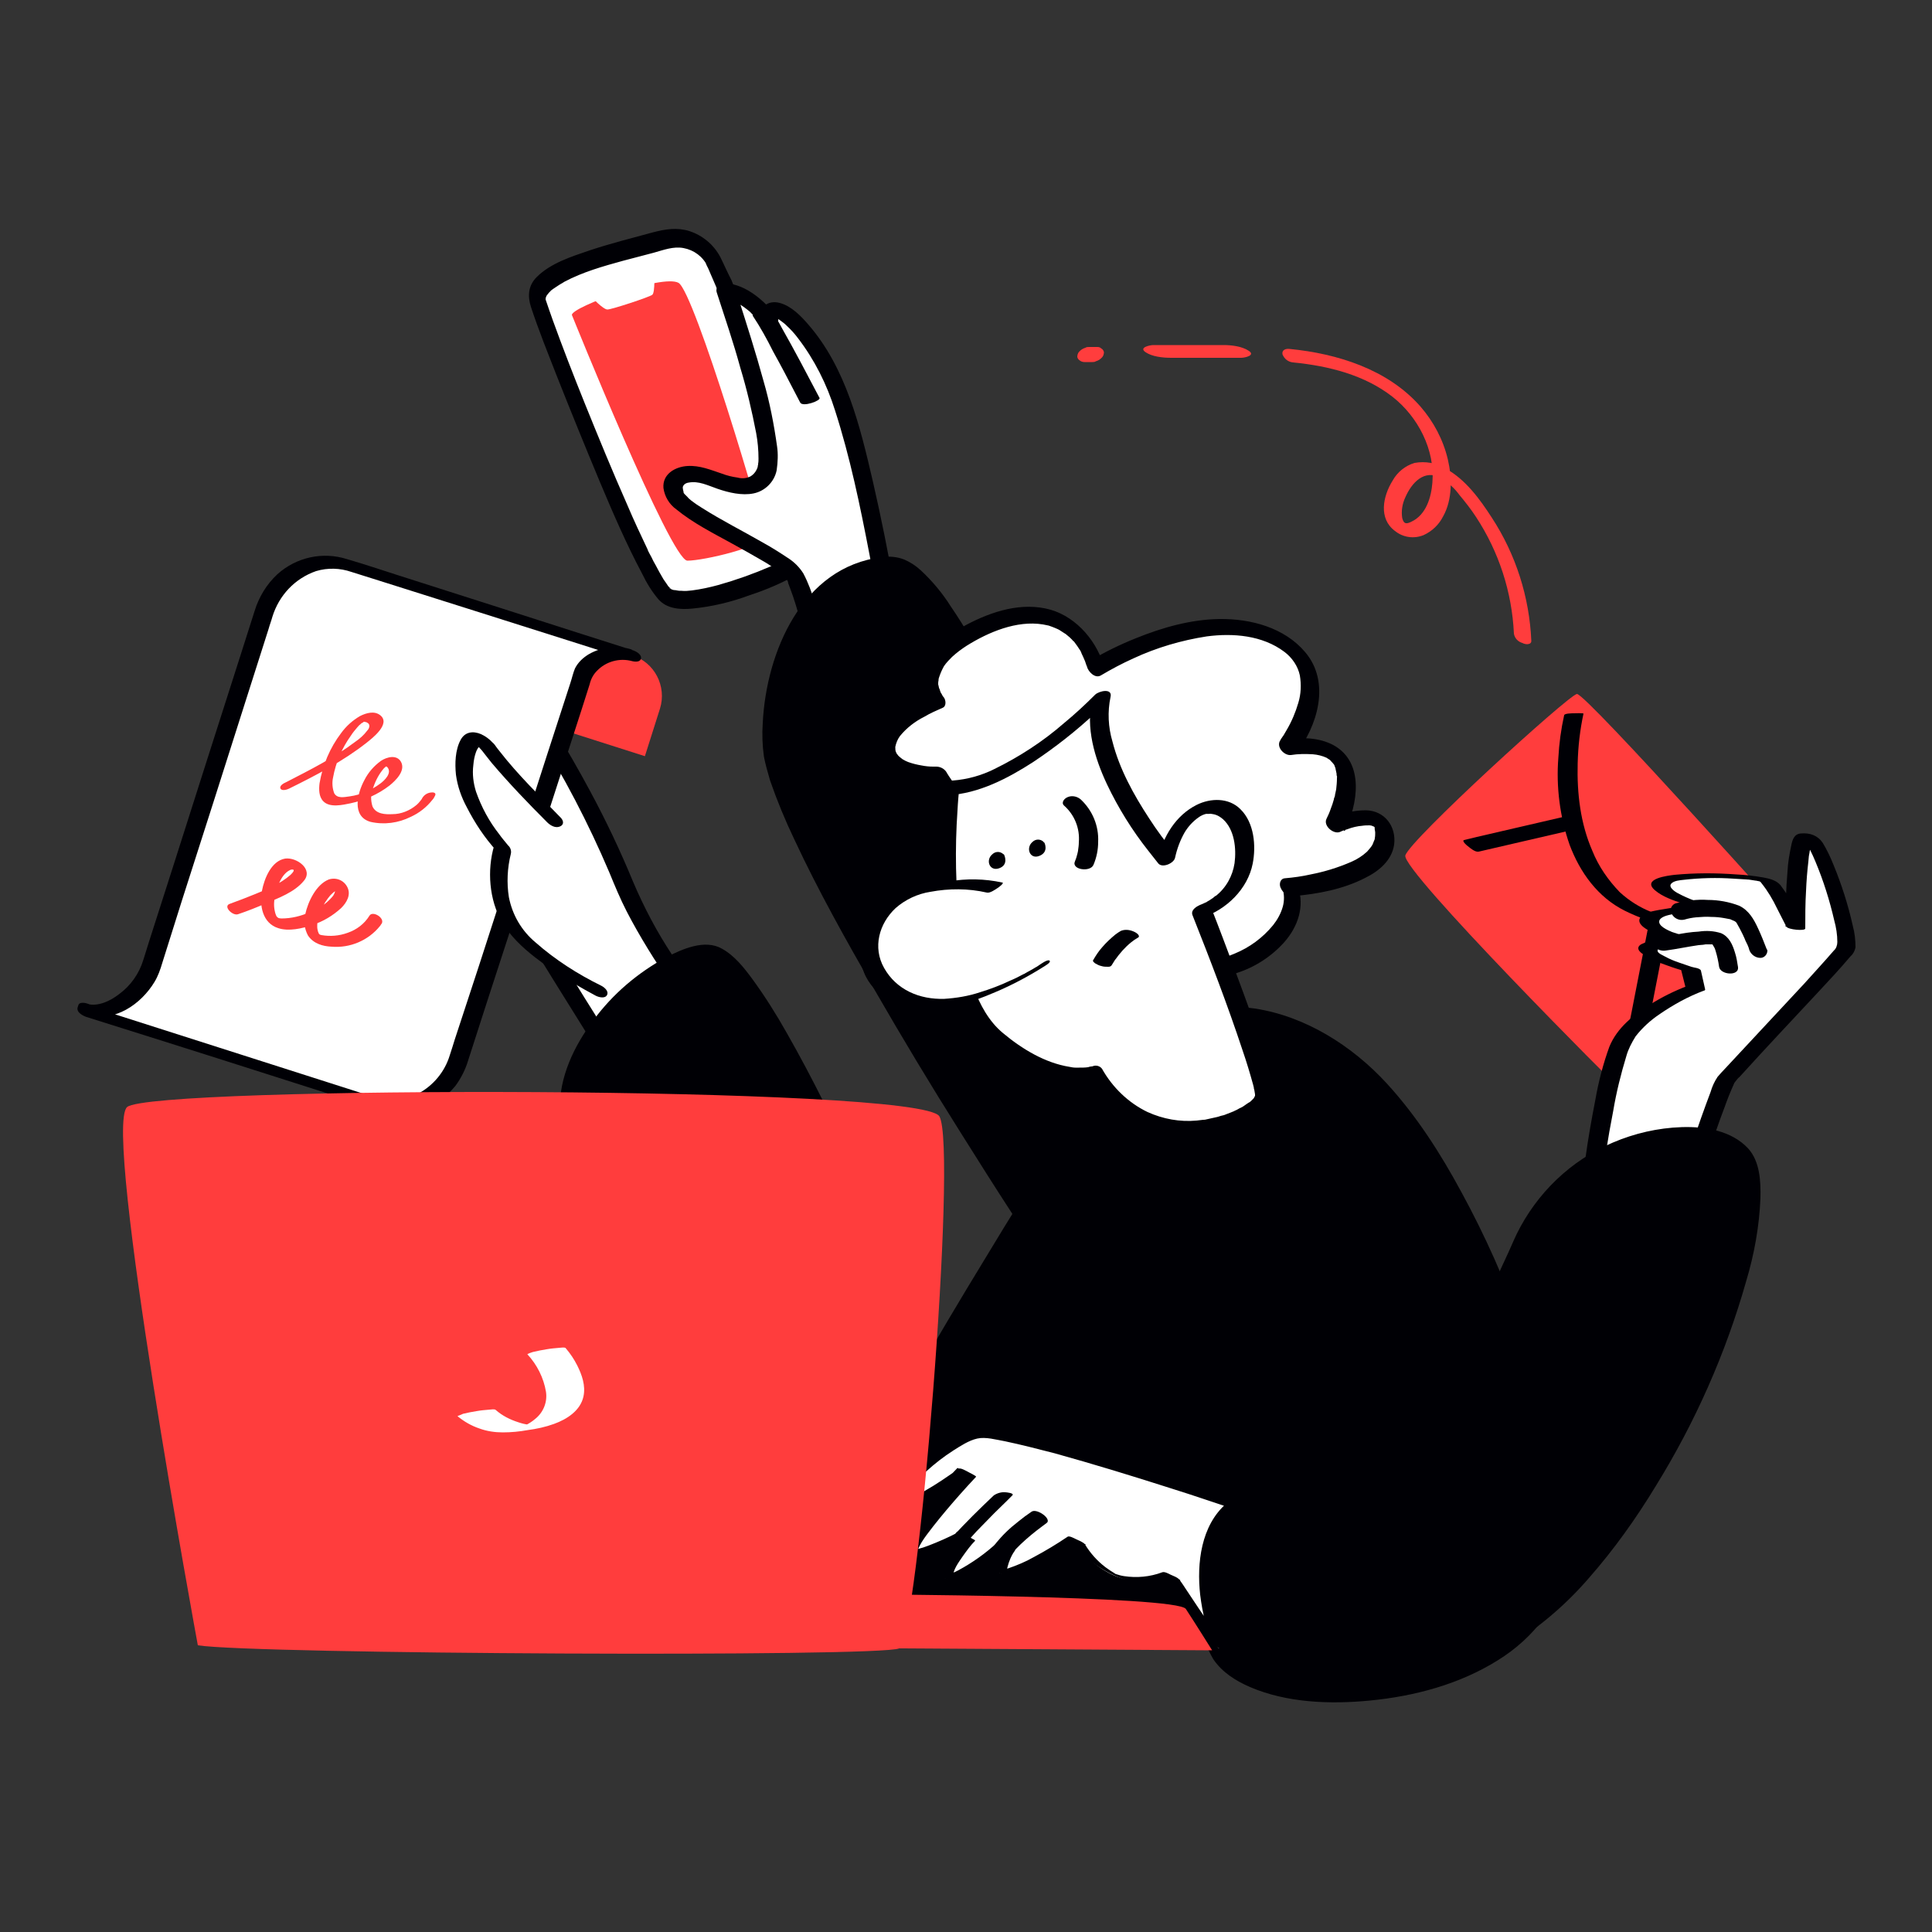 <svg transform="scale(1)" version="1.1" id="u1Noxfuuzi" xmlns="http://www.w3.org/2000/svg" xmlns:xlink="http://www.w3.org/1999/xlink" x="0px" y="0px" viewBox="0 0 500 500" xml:space="preserve" class="pbimage_pbimage__wrapper__image__0LEis false"><rect x="0" y="0" width="500" height="500" fill="#333333" stroke="none"/><title>Busy 2</title><style type="text/css"> .st0{fill:#FFFFFF;} .st1{fill:#000005;} .st2{fill:#59BE4C;}
 .st2{fill:#ff3d3d;}
 .st1{fill:#000005;}
 .st0{fill:#FFFFFF;}</style><g id="hand-3"><path class="st0" d="M188.4,270.8c0,0-19.7-24-27.1-42.7c-6.6-16.8-17.7-35-19.9-38.6l-0.4-0.6c0,0-10.2,37.1-10.4,39.1
		s45.6,73.8,45.6,73.8S188.3,273.1,188.4,270.8z" fill="#FFFFFF"></path><path class="st1" d="M190.8,270.5c-6.1-7.4-11.6-15.2-16.8-23.3c-4-6-7.4-12.5-10.2-19.1c-3.3-8-7-15.8-11.1-23.4
		c-2.9-5.4-6-10.8-9.2-16c-0.4-0.7-4.8-0.6-5,0.3c-2.4,8.7-4.7,17.3-7.1,26c-1.1,4.1-2.3,8.2-3.2,12.4c-0.3,1.4,0.9,2.8,1.5,3.9
		c4.5,7.9,9.4,15.6,14.2,23.4c6.2,10,12.4,19.9,18.7,29.8l7.2,11.4c1.2,1.9,2.3,3.9,3.6,5.6c0.1,0.1,0.1,0.2,0.2,0.3
		c0.5,0.7,4.6,0.5,5-0.3c3.7-8.6,7.4-17.3,10.7-26.1c0.5-1.4,1.5-3.2,1.5-4.7c0-0.5-4.9-0.6-5,0.3c-0.2,1.4-0.6,2.7-1.2,4
		c-0.9,2.5-1.9,5-2.9,7.5c-2.1,5.3-4.4,10.6-6.6,15.9c-0.5,1.2-1,2.4-1.5,3.5l5-0.3l-8.9-14.1c-6.2-9.8-12.4-19.6-18.5-29.4
		c-5.2-8.4-10.4-16.7-15.4-25.2c-0.7-1.1-1.3-2.3-1.9-3.4c-0.3-0.5-0.6-1-0.8-1.6c0.1-0.9,0.2-1.8,0.6-2.7c0.5-2.1,1.1-4.3,1.6-6.4
		c2.6-9.8,5.3-19.6,8-29.4c0.1-0.2,0.1-0.4,0.2-0.6l-5,0.3c7.4,11.7,13.8,24,19.2,36.7c1.4,3.4,2.8,6.8,4.5,10.1s3.6,6.6,5.5,9.7
		c3.6,5.9,7.6,11.5,11.7,17.1c2.1,2.9,4.3,5.7,6.6,8.5c0.5,0.6,2.5,0.2,3.1,0.2C189.3,271.2,191.1,271,190.8,270.5z" fill="#000005"></path><path class="st2" d="M151.1,173.9c2.7-4.1,7.8-5.8,12.5-4.3l0,0c5.8,1.8,9,8,7.2,13.8c0,0,0,0,0,0l-3.9,12.3l-21-6.7l3.9-12.3
		C150,175.7,150.5,174.8,151.1,173.9z" fill="#ff3d3d"></path><path class="st0" d="M22.6,261.2c6.5,2.1,14.5-4.7,16.6-11.2l29.1-91.6c3-9.6,12.7-15.1,21.5-12.3l63.2,20.1l10.6,3.4
		c-4.7-1.5-9.7,0.3-12.5,4.3l0,0l-32.5,100.6c-2.9,8.9-12.4,13.8-21.3,11l-54.5-17.3l-8.5-2.7l-11.8-3.8
		C22.4,261.7,22.6,261.2,22.6,261.2z" fill="#FFFFFF"></path><path class="st1" d="M22.6,262.6c7,2.1,13.9-2.7,17.4-8.5c0.9-1.5,1.5-3.2,2-4.9l5.1-16.2l8.2-25.6l8.4-26.4l5.8-18.2
		c0.3-1.1,0.7-2.1,1-3.2c1.7-5.5,5.8-9.9,11.3-11.8c3-0.9,6.2-0.8,9.1,0.2l7,2.2l25,7.9l24,7.6l12.6,4l4.1,1.3l-0.1-2.9
		c-3.7-1.2-7.8-0.7-11.1,1.2c-1.5,0.9-2.8,2.1-3.6,3.7c-0.5,1.2-0.8,2.6-1.2,3.8l-6.1,18.8l-8.7,27l-8.8,27.2l-6.3,19.2
		c-0.4,1.4-0.9,2.8-1.3,4.1c-1.3,4.3-4.3,7.9-8.3,10c-3.7,1.8-7.9,2-11.7,0.7l-7.5-2.4l-26.6-8.5l-19.1-6.1l-16.9-5.4l-3.9-1.2
		l2.3,2.5l0.2-0.6L22.6,262.6L22.6,262.6c0.8,0.2,2.2,0.3,2.3-0.8s-1.6-1.9-2.4-2.1l0,0c-0.5-0.2-2-0.4-2.2,0.4l-0.2,0.6
		c-0.4,1.3,1.4,2.2,2.3,2.5l19.7,6.2l13.9,4.4l27.3,8.7l10.4,3.3c1.9,0.7,3.9,1.3,5.9,1.7c6.8,1.4,13.8-1.1,18.2-6.4
		c1.5-2,2.7-4.4,3.4-6.8l4.8-14.9l8.3-25.5l9-27.9l7.2-22.3l2.1-6.6c0.3-1.3,0.9-2.5,1.9-3.5c2.3-2.4,5.8-3.4,9.1-2.5
		c0.8,0.2,2.2,0.3,2.3-0.8s-1.6-1.9-2.4-2.1l-13.2-4.2l-20.9-6.7l-26.3-8.4c-4.4-1.4-8.8-2.9-13.3-4.2c-6.3-2-13.1-0.5-18,3.9
		c-2.8,2.6-4.8,5.9-5.9,9.5l-4.3,13.5l-7.9,24.7l-8.6,27l-6.5,20.3l-1.5,4.8c-1.1,3.6-3.3,6.7-6.3,8.9c-2.2,1.7-5.4,3.3-8.3,2.5
		c-0.8-0.2-2.2-0.3-2.3,0.8S21.8,262.4,22.6,262.6z" fill="#000005"></path><path class="st2" d="M74.8,204.1c6.9-3.4,14-7.1,20.1-11.9c1.5-1.2,6.3-4.9,3.5-7.1c-1.5-1.2-3.6-0.6-5.2,0.2
		c-1.9,1.1-3.6,2.6-4.9,4.4c-2.9,3.8-4.8,8.3-5.6,13c-0.2,1.6-0.2,3.5,1,4.7c1.7,1.7,5,0.9,7,0.5c3.7-0.8,7.1-2.3,10.1-4.6
		c1.6-1.3,4.2-3.8,3-6.1c-1.1-2-3.7-1.3-5.2-0.3c-1.8,1.3-3.3,3-4.3,5c-1.8,3.3-3.4,9.4,1.6,10.8c3.5,0.8,7.2,0.3,10.4-1.3
		c2.2-1,4.1-2.5,5.6-4.4c0.3-0.3,0.5-0.7,0.7-1.1c0.4-0.8-0.6-0.9-1.1-0.8c-0.9,0.1-1.7,0.6-2.2,1.4l-0.1,0.2c-0.2,0.2,0.2-0.2,0,0
		l-0.2,0.3c-0.4,0.5-0.8,1-1.3,1.4c-1.7,1.4-3.9,2.3-6.1,2.3c-1.9,0.1-4.3,0-5.2-2c-0.5-1.6-0.5-3.4,0.2-4.9
		c0.6-1.8,1.5-3.5,2.7-4.9c0.2-0.2,0.4-0.4,0.7-0.6l0.2-0.2c0.1-0.1,0.2-0.1,0,0s-0.4,0.2-0.5,0.1c0.2,0.1,0.3,0.2,0.5,0.3
		c1.4,1.5-0.7,3.5-1.8,4.3c-2.3,1.7-5,2.9-7.9,3.3c-1.5,0.2-3.2,0.6-4-0.8c-0.5-1.3-0.6-2.8-0.3-4.1c0.7-3.9,2.3-7.6,4.6-10.8
		c0.5-0.8,1.1-1.5,1.7-2.2c0.2-0.2,0.4-0.5,0.7-0.7c0.2-0.2,0.4-0.4,0.7-0.5c0.3-0.2,0.1-0.1,0.1-0.1c0.4-0.2-0.2,0,0.1-0.1
		s-0.3,0,0.1,0s-0.1-0.1,0.2,0c-0.2,0,0.4,0.1,0.4,0.1c0.2,0.1,0.4,0.2,0.6,0.4c0.4,0.5,0.1,1.3-0.3,1.7c-0.9,1.2-2,2.2-3.2,3
		c-5.4,4.1-11.6,7.2-17.6,10.3l-0.4,0.2c-0.5,0.2-1.7,0.9-1.3,1.6S74.4,204.3,74.8,204.1L74.8,204.1z" fill="#ff3d3d"></path><path class="st2" d="M61.6,236.6c2.4-0.8,4.9-1.8,7.2-2.8c3.3-1.4,7.4-2.9,9.8-5.8c2.6-3-1.8-6.2-4.8-5.8c-3.6,0.6-5.4,5.2-6,8.3
		c-0.7,3.8,0.1,8.4,4.2,9.7c2.7,0.9,6.2,0.1,8.8-0.8c2.8-0.9,5.3-2.4,7.5-4.4c1.4-1.4,2.6-3.4,1.6-5.4c-0.9-1.8-2.9-2.6-4.8-2
		c-3.3,1.3-5.4,5.8-6.1,9c-0.5,1.8-0.2,3.8,0.7,5.5c1.4,2.1,3.8,2.8,6.1,2.9c4.8,0.4,9.5-1.6,12.5-5.3c0.2-0.2,0.3-0.5,0.5-0.7
		c0.8-1.5-2.4-3.4-3.2-2c-1.3,2.1-3.3,3.6-5.6,4.4c-2.2,0.8-4.5,1-6.8,0.6c-0.5-0.1-0.6-0.2-0.8-0.6c0.2,0.3-0.2-0.5-0.1-0.3
		c-0.1-0.4-0.2-0.8-0.2-1.2c-0.1-2.9,1.6-6.1,3.4-8.2c0.4-0.4,0.8-0.8,1.3-1.1c0.2-0.1,0.3-0.2,0.5-0.3c0.1,0,0.2,0,0.2-0.1
		c0.2,0,0.3-0.2,0.3-0.4s-0.2-0.3-0.4-0.3c-0.2,0-0.3,0.2-0.3,0.4c0,0.1,0.1,0.2,0.3,0.3c-0.2-0.1-0.5-0.2-0.7-0.3
		c0,0,0.1,0.2,0.1,0.3c-0.1,0.8-0.4,1.5-0.9,2c-1.5,1.7-3.4,3-5.6,3.8c-2.4,1.1-4.9,1.7-7.5,1.7c-0.1,0-0.8-0.1-0.6-0.1
		c-0.5-0.1,0,0-0.4-0.2c0.2,0.1,0,0-0.2-0.2c-0.1-0.2-0.2-0.4-0.3-0.7c-0.4-1.3-0.5-2.7-0.2-4.1c0.4-2.4,1.6-6.1,3.9-7.2
		c0.3-0.2,0.7-0.2,1-0.1c-0.1,0-0.2-0.1,0.1,0.1S76,225,76,225.1s-0.1,0.1,0,0c0,0,0,0.2,0,0.3c0.1-0.3,0-0.1,0,0
		c-0.2,0.4-0.5,0.7-0.8,1c-2.6,2.3-6,3.7-9.2,5c-2.2,0.9-4.3,1.7-6.5,2.5C57.6,234.5,60.2,237.1,61.6,236.6L61.6,236.6z" fill="#ff3d3d"></path><path class="st0" d="M154.8,256.5c0,0-16.6-8.3-22.4-16.9s-2.4-19.9-2.4-19.9s-10.6-11.9-10-21.2s3.9-8.3,6.8-4.1
		c2.9,4.1,16.3,17.9,16.3,17.9" fill="#FFFFFF"></path><path class="st1" d="M155.6,255.1c-6.1-3-11.9-6.7-17-11.2c-3.6-3-6-7.1-6.9-11.7c-0.6-3.7-0.4-7.6,0.5-11.2
		c0.2-0.8-0.1-1.7-0.7-2.2c-0.8-1-1.6-1.9-2.3-2.9c-2.6-3.3-4.6-7-6-11c-0.7-2.2-1-4.6-0.7-6.9c0.1-1.2,0.3-2.3,0.7-3.4
		c0.1-0.3,0.3-0.7,0.5-1c0.1-0.2,0.4-0.3,0.5-0.5c0,0.2-0.2,0.1-0.4,0.1c0.5,0-0.5-0.1,0,0c-0.7-0.2-0.2-0.1-0.1,0h0.1
		c-0.3-0.2-0.3-0.2-0.1-0.1c0,0,0.6,0.5,0.1,0.1c0.3,0.3,0.6,0.7,0.9,1c0.8,1,1.7,2.2,2.6,3.3c4.5,5.3,9.4,10.4,14.3,15.3
		c0.8,0.8,2.1,1.6,3.3,1.1s0.9-1.6,0.2-2.3c-5.4-5.6-11.1-11.1-15.9-17.3l-0.3-0.4c0.4,0.6-0.3-0.4-0.4-0.5c-0.3-0.4-0.6-0.9-1-1.2
		c-0.8-0.9-1.9-1.7-3-2.2c-2.1-0.9-4.2-0.6-5.3,1.5c-1.4,2.6-1.5,6.1-1.2,9c0.4,3,1.4,5.8,2.8,8.4c2.1,4.1,4.6,7.9,7.7,11.3
		l-0.6-1.4c-1.9,6.4-1.3,14.1,2,19.8c2.1,3.6,5.3,6.6,8.5,9.1c3.2,2.5,6.6,4.8,10.1,6.8c1.9,1.1,3.8,2.2,5.7,3.2
		c0.8,0.4,2.4,0.8,2.9-0.2S156.4,255.5,155.6,255.1L155.6,255.1z" fill="#000005"></path><path class="st1" d="M242.4,355.6c0,0-44-108.9-58.4-108.9s-43,26.6-35.3,47.7s63.7,91.2,70.4,92.8S242.4,355.6,242.4,355.6z" fill="#000005"></path><path class="st1" d="M244.4,354.9c-2.1-5.3-4.4-10.5-6.6-15.8c-5-11.8-10.2-23.5-15.6-35.1c-5.8-12.4-11.8-24.8-18.6-36.7
		c-2.7-4.8-5.6-9.4-8.8-13.8c-2.2-3-4.7-6.2-8-8c-4.4-2.5-10.2,0.1-14.3,2.2c-7.4,4-13.9,9.5-18.9,16.3c-5,6.6-9,14.9-8.7,23.4
		c0.2,5.9,2.8,11.1,5.6,16.1c7,12.5,15.6,24.2,24.1,35.6c9,12.1,18.4,24,28.3,35.4c3.3,3.8,6.6,7.5,10.2,11c2.3,2.2,5.1,5.1,8.6,3.7
		c2.4-1,4.2-3,5.8-4.9c2.1-2.6,4-5.2,5.8-8c3.4-5.2,6.4-10.7,9.3-16.2c0.6-1.1,1.1-2.2,1.7-3.3s-0.6-2.6-1.6-3
		c-1-0.5-2.3-0.2-2.8,0.9c0,0,0,0.1-0.1,0.1l-0.4,0.8l-0.5,0.9l-0.3,0.6c-0.1,0.1-0.2,0.4,0.1-0.1l-0.2,0.4
		c-1.3,2.4-2.6,4.8-3.9,7.2c-3.3,5.8-6.7,11.7-11,16.8c-0.4,0.5-0.8,1-1.3,1.4l-0.6,0.7c-0.4,0.4,0.3-0.3-0.1,0.1l-0.4,0.3
		c-0.4,0.3-0.8,0.6-1.2,0.9c-0.2,0.1-0.4,0.2-0.6,0.4s0.1-0.1,0.2-0.1l-0.4,0.2c-0.1,0-0.7,0.2-0.3,0.1s-0.1,0-0.2,0
		c0.9,0.1,0.3,0,0.1,0c1.1,0.3,0.5,0.1,0.3,0.1c-0.1,0-0.2-0.1-0.2-0.1c-0.4-0.2,0.6,0.5,0.3,0.1c-0.2-0.2-0.4-0.3-0.6-0.4
		c-0.5-0.4-1-0.8-1.5-1.3c-0.2-0.2-1.1-1.1-0.5-0.4l-1.1-1c-1.6-1.6-3.2-3.2-4.7-4.9c-9.3-10.2-17.9-21-26.3-31.9
		c-9.1-11.7-17.9-23.7-25.6-36c-2.8-4.3-5.4-8.9-7.6-13.6c-0.2-0.4-0.4-0.9-0.5-1.3c-0.2-0.6,0.2,0.6-0.1-0.3
		c-0.2-0.5-0.4-1.1-0.5-1.6c-0.5-1.7-0.7-3.5-0.6-5.2c0.1-3.9,1-7.7,2.6-11.2c3.5-7.5,8.7-14.1,15.3-19.2c2.8-2.3,6-4.3,9.3-5.9
		c1.5-0.7,3-1.2,4.6-1.6c0.2,0,0.4-0.1,0.7-0.1c0.3-0.1,0.7-0.1,1-0.1c0.5,0,1,0,1.5-0.1c-0.5,0.1-0.6,0-0.2,0
		c0.1,0,0.2,0.1,0.3,0.1c0.4,0-0.6-0.3-0.2-0.1c0.1,0.1,0.3,0.1,0.4,0.2s0.2,0.1,0.4,0.2c0.5,0.2-0.3-0.2-0.1-0.1s0.5,0.4,0.8,0.6
		s0.5,0.4,0.8,0.6s0.3,0.2,0.4,0.4c0.4,0.3-0.5-0.5-0.2-0.1c0.1,0.1,0.2,0.2,0.2,0.2c0.6,0.6,1.2,1.2,1.8,1.9c1.4,1.6,2.6,3.3,3.8,5
		l0.5,0.7l0.2,0.4c-0.3-0.5-0.1-0.2-0.1-0.1c0.4,0.6,0.7,1.1,1.1,1.7c0.7,1.1,1.4,2.2,2.1,3.4c6.6,11.2,12.7,22.7,18.1,34.5
		c5.6,11.9,11,23.9,16.2,36c3,7,6,14,8.9,21.1c0.1,0.3,0.3,0.7,0.4,1C241.3,358.8,245.6,357.9,244.4,354.9z" fill="#000005"></path></g><g id="hand-2"><path class="st2" d="M465.9,241.5c0,0-55.6-62.2-57.8-61.9s-43.4,37.9-44.4,41.8s54.3,59.4,57.1,61.9S467,243.9,465.9,241.5z"></path><path class="st1" d="M460,243.5l-0.6-0.1l-2.4-0.3c-2.8-0.4-5.6-0.8-8.4-1.2c-7.2-1.3-14.6-2.9-21.3-5.9c-3-1.2-5.7-2.9-8.1-5.1
		c-3-3.1-5.5-6.7-7.1-10.7c-3.1-7.1-4-14.9-3.8-22.6c0.1-4.4,0.6-8.7,1.5-12.9c0.1-0.2-2.3-0.1-2.5-0.1c-0.4,0-2.4,0-2.5,0.5
		c-0.8,3.6-1.3,7.3-1.5,11c-0.6,7.6,0.4,15.3,2.9,22.5c2.7,7.2,7.3,13.6,14.3,17.1c6.7,3.3,14.2,5.1,21.6,6.5
		c4.8,0.9,9.6,1.6,14.4,2.1c1.2,0.1,2.4,0,3.5-0.3C460.8,243.7,461,243.5,460,243.5L460,243.5z"></path><path class="st1" d="M426.1,267.6l4.8-24.6l0.7-3.5c0.2-1.1-4.5-2.5-4.6-1.9l-4.8,24.6l-0.7,3.5C421.3,266.8,426,268.2,426.1,267.6
		z"></path><path class="st1" d="M405.1,211.3l-22.9,5.3l-3.3,0.8c-0.7,0.2,0.8,1.5,1,1.6c0.6,0.5,1.9,1.6,2.8,1.4l22.9-5.3l3.3-0.8
		c0.7-0.2-0.8-1.5-1-1.6C407.3,212.3,405.9,211.1,405.1,211.3L405.1,211.3z"></path><path class="st0" d="M439.7,298c0,0,5.5-16.6,6.7-18.3s28.8-30.9,30.9-33.7s-6.7-29.5-9.8-29.6s-3,23.8-3,23.8s-4.8-10.3-7.1-11.9
		s-26.4-2.4-27.7,0.5s12,6.4,12,6.4s-15.3,0.6-15.1,3.4s8.6,4.5,8.6,4.5s-10.1,1.2-8.9,3.3s11,5,11,5l1.1,4.8
		c0,0-14.3,5.5-18.8,13.5s-8.4,39.4-8.4,39.4S435.7,301.6,439.7,298z"></path><path class="st1" d="M442.2,298.3c1.3-3.9,2.6-7.8,4.1-11.7c0.7-2,1.5-4,2.4-6c0.1-0.3,0.3-0.6,0.5-0.8c0.3-0.4,0.6-0.8,1-1.1
		c6.7-7.4,13.6-14.7,20.4-22c2.8-3,5.6-6,8.3-9.2c0.7-0.6,1.1-1.4,1.3-2.3c0-1.9-0.2-3.8-0.7-5.6c-1.2-5.4-2.9-10.7-5-15.8
		c-0.8-2-1.7-3.9-2.8-5.7c-1.3-1.9-3.3-2.6-5.6-2.4c-1.7,0.1-2.2,1.5-2.5,3c-0.5,2.3-0.9,4.6-1,6.9c-0.4,4.5-0.5,9-0.5,13.4v0.8
		l4.9,0.4c-0.7-1.5-1.5-3-2.2-4.5c-1.1-2.4-2.5-4.6-4-6.6c-1.1-1.3-2.8-1.7-4.4-2c-2.3-0.4-4.7-0.7-7.1-0.8
		c-5.3-0.4-10.6-0.4-15.9,0.1c-1.7,0.2-8.6,1-5.1,4c2,1.7,4.7,2.6,7.1,3.4c1.7,0.6,3.4,1.1,5.2,1.6l0.1-1.1
		c-3.8,0.1-7.6,0.5-11.4,1.2c-1.4,0.3-4.1,0.6-4.9,2.1c-0.9,1.8,2.4,3.3,3.5,3.8c2.1,0.9,4.4,1.6,6.7,2l-1-1.2
		c-1.2,0.2-2.5,0.4-3.7,0.6c-1.8,0.2-3.6,0.8-5.2,1.6c-1.4,0.9-0.5,1.9,0.6,2.6c1.9,1.2,3.9,2.1,6,2.8c1.6,0.6,3.2,1.1,4.9,1.6
		l-1.2-0.7l1.2,4.8l0.4-0.3c-3.4,1.3-6.6,2.9-9.6,4.8c-4.3,2.7-8.5,6-10.5,10.9c-1.6,4.4-2.8,9-3.6,13.6c-1,5.1-1.9,10.2-2.6,15.3
		c-0.4,2.8-0.8,5.7-1.2,8.5c-0.1,1,4,1.1,4.6,0.9c8-2.3,15.9-5.1,23.5-8.4c1.9-0.7,3.6-1.6,5.1-2.8c0.6-0.5-1.4-0.9-1.6-1
		c-0.7-0.1-2.5-0.5-3.1,0c-1.3,1.1-2.8,1.9-4.3,2.6c-2.2,1-4.5,1.9-6.8,2.8c-4.6,1.7-9.2,3.3-13.9,4.7c-1,0.3-2.1,0.7-3.1,1l4.6,0.9
		c0.9-7.2,2-14.4,3.4-21.5c0.8-4.8,2-9.6,3.4-14.2c0.5-1.8,1.4-3.5,2.4-5.1c1.8-2.3,3.9-4.2,6.3-5.8c3.5-2.4,7.3-4.5,11.3-6
		c0.2,0,0.3-0.1,0.4-0.3l-1.1-4.9c-0.1-0.4-0.8-0.6-1.2-0.7l-0.5-0.1l-0.4-0.1c-0.2-0.1-0.2-0.1,0,0l-0.4-0.1
		c-1.1-0.4-2.1-0.7-3.2-1.1c-1.2-0.4-2.4-0.9-3.5-1.5c-0.5-0.3-1.8-0.8-2-1.4c-0.5-1.8,6.9-2.6,8.2-2.8c1.8-0.2-0.3-1.1-1-1.2
		l-0.3-0.1l-0.4-0.1c0.5,0.1,0.1,0-0.1,0c-0.9-0.2-1.8-0.5-2.7-0.8c-0.9-0.4-3.9-1.6-3.2-3.1c0.6-1.1,2.9-1.4,3.9-1.6
		c2-0.4,4.1-0.6,6.2-0.8l1.6-0.1h0.3c0.3,0-0.3,0,0,0h0.6h1.1c0.2,0,1.2,0,1.3-0.4s-0.9-0.6-1.2-0.7c-3.1-0.7-6.2-1.8-9-3.3
		c-0.8-0.4-2.6-1.6-1.8-2.5c0.7-0.8,2.3-0.9,3.2-1c4.3-0.5,8.7-0.6,13-0.3c1.1,0.1,2.2,0.1,3.3,0.2c0.2,0,0.8,0.1,0.3,0l0.7,0.1
		l1.3,0.2c0.2,0,0.8,0.1,0.1,0l0.5,0.1l0.5,0.1c0.1,0-0.5-0.1,0,0s-0.1,0,0,0c0.3,0.1-0.2-0.2,0,0c0.2,0.1,0.4,0.3,0.5,0.5
		c1.6,2,2.9,4.2,4,6.5c0.8,1.6,1.6,3.1,2.4,4.7c0.4,0.8,4.9,1.2,4.9,0.5c0-3.2,0-6.5,0.2-9.7c0.1-2.5,0.3-5.1,0.6-7.6
		c0.1-1.9,0.5-3.8,1.2-5.5c0.1-0.2,0.2-0.4,0.4-0.6c0-0.1,0.2-0.1,0.2-0.2c-0.3,0.4-3.6-0.1-3.8-0.4c-0.1-0.1,0.2,0.1,0.4,0.3
		c0.2,0.3,0.4,0.5,0.6,0.8c1.1,1.7,2,3.6,2.8,5.5c2.1,5,3.7,10.1,4.9,15.3c0.5,1.8,0.8,3.7,0.8,5.6c0,0.8-0.3,1.7-0.9,2.2
		c-2.5,2.9-5.1,5.7-7.7,8.6c-6.8,7.3-13.6,14.6-20.4,21.9c-0.7,0.7-1.4,1.5-2,2.2c-0.8,1.2-1.4,2.5-1.8,3.9c-1.7,4.5-3.3,9-4.8,13.6
		c-0.1,0.4-0.2,0.7-0.4,1C437,298.3,441.8,299.4,442.2,298.3z"></path><path class="st0" d="M455,245.8c0,0-2.3-6.3-4.3-8.5s-11.3-2.8-16-1.3"></path><path class="st1" d="M457.2,245.6c-0.7-1.8-1.4-3.6-2.2-5.3c-1.1-2.4-2.4-4.7-4.9-5.9c-2.6-1-5.4-1.5-8.1-1.5
		c-2.8-0.2-5.7,0.2-8.4,0.9c-1,0.4-1.5,1.5-1.1,2.5c0,0.1,0.1,0.2,0.2,0.3c0.6,1.1,1.9,1.7,3.2,1.4c1-0.3,2-0.5,3.1-0.6
		c1.3-0.1,2.6-0.2,3.9-0.1c1.1,0,2.2,0.1,3.3,0.3c0.5,0.1,1.1,0.2,1.6,0.3s-0.3-0.1,0.2,0.1c0.2,0.1,0.5,0.2,0.7,0.3
		c0.1,0,0.7,0.4,0.3,0.1s0.1,0.1,0.2,0.2c-0.6-0.4-0.2-0.2,0,0c0.4,0.4-0.1-0.2,0.2,0.2c0.6,1,1.1,2,1.6,3c0.2,0.5,0.5,1,0.7,1.6
		l0.4,0.8c-0.2-0.4,0,0.1,0.1,0.2c0.2,0.5,0.4,0.9,0.5,1.4c0.4,1.2,1.6,2.1,2.9,2.1c1,0,1.8-0.9,1.8-1.9
		C457.4,245.9,457.3,245.7,457.2,245.6L457.2,245.6z"></path><path class="st0" d="M447.3,250.2c0,0-0.8-5.8-2.7-7.1s-12.9,1-14.5,1.2"></path><path class="st1" d="M449.8,250.3c-0.2-1.3-0.4-2.6-0.8-3.8c-0.6-2-1.5-4.1-3.6-5c-1.9-0.6-3.8-0.7-5.8-0.4c-2,0.1-3.9,0.4-5.9,0.8
		c-1.5,0.2-3,0.6-4.5,0.8c-1,0.1-1.9,1-1.3,2c0.7,1,2,1.5,3.2,1.3c2.9-0.4,5.7-1,8.5-1.4l1.2-0.1l0.6-0.1h0.4c-0.1,0-0.4,0-0.1,0
		s0.7,0,1.1,0h0.5c0.5,0,0,0.1-0.1,0c0.1,0,0.3,0.1,0.4,0.1c0.5,0.1-0.5-0.2-0.2-0.1s-0.4-0.2-0.4-0.2c-0.2,0-0.1-0.2,0,0
		c0,0,0.3,0.4,0.1,0.1s0.1,0.2,0.2,0.3s0.2,0.4,0.3,0.5c0.2,0.3,0.3,0.7,0.4,1c0.4,1.3,0.7,2.7,0.9,4.1
		C445.2,252.3,450.1,252.7,449.8,250.3L449.8,250.3z"></path><path class="st1" d="M390.1,425c39.7-23.9,73.9-112.5,60.1-126.9c-4.5-4.7-11.2-5.8-18.4-5.2c-17.4,1.5-32.3,13.2-38.5,29.6
		l-14.6,31.5"></path><path class="st1" d="M391.5,425.4c7.4-4.7,14-10.4,19.7-17c6.5-7.4,12.2-15.4,17.3-23.8c10.2-16.5,18.1-34.3,23.4-53
		c2.1-7,3.4-14.2,3.7-21.5c0.1-4.3-0.1-9.5-3.2-12.9c-4.3-4.6-11.1-5.7-17.2-5.5c-6.1,0.2-12.2,1.6-17.8,4
		c-10.9,4.6-19.7,13.1-24.9,23.7c-1,2.1-1.9,4.3-2.9,6.4l-4.2,9.1l-8.6,18.5l-0.5,1.1c-0.4,0.9,1.7,0.6,2,0.5
		c0.9-0.2,2.3-0.6,2.7-1.5l14.3-30.7c1.4-3.5,3.1-6.8,5.1-10c3.1-4.6,7-8.6,11.5-11.8c4.3-3.1,9.3-5.2,14.5-6.3
		c5.5-1.1,11.9-1.4,17.1,1.2c2.9,1.4,5.1,3.3,6.1,6.2c0.7,2.2,1.1,4.4,1.1,6.7c0.2,6.6-1,13.2-2.6,19.6c-4.4,17.8-11.9,35-20.9,51
		c-4.7,8.4-10.1,16.5-16.1,24.1c-5.3,6.8-11.4,13-18.2,18.2c-1.4,1.1-2.9,2.1-4.4,3c-0.6,0.4-1.4,1.1-0.5,1.5
		S390.8,425.9,391.5,425.4L391.5,425.4z"></path><path class="st2" d="M396.3,165.8c-0.5-11.3-4-22.3-10.2-31.8c-3.1-4.8-6.8-9.9-11.9-12.7c-2.4-1.5-5.3-2-8.1-1.5
		c-2.4,0.7-4.5,2.4-5.7,4.6c-2.5,4-3.7,9.8,0.6,13c2.1,1.7,4.9,2.1,7.4,1.1c2.2-1,4-2.7,5.1-4.9c2.4-4.3,2.3-10,1.2-14.7
		c-1.2-5.1-3.7-9.8-7.1-13.7c-8.4-9.6-21.5-13.7-33.9-14.9c-0.9-0.1-2,0.2-1.8,1.4c0.5,1.2,1.5,2,2.8,2.1c9.1,0.9,18.4,3.2,25.7,8.9
		c6.6,5.2,11,13.7,10.3,22.2c-0.3,3.8-1.6,8.3-5.4,10.1c-1.4,0.7-2,0.6-2.4-0.9c-0.3-1.8,0-3.7,0.8-5.4c1.6-3.7,4.9-7.4,9.2-5
		c1.9,1.2,3.5,2.6,4.8,4.4c1.5,1.8,3,3.7,4.3,5.7c5.9,9,9.3,19.4,9.8,30.2c0.2,1.2,1.1,2.1,2.2,2.4
		C394.6,166.8,396.4,167,396.3,165.8L396.3,165.8z"></path><path class="st2" d="M316.6,89.3h-18.1c-0.9,0-3.8,0.6-2.1,1.8s4.5,1.5,6.7,1.5h18.1c0.9,0,3.8-0.6,2-1.8S318.7,89.3,316.6,89.3
		L316.6,89.3z"></path><path class="st2" d="M283.8,89.8h-2c-0.3,0-0.6,0-0.9,0.2c-0.3,0.1-0.6,0.2-0.9,0.4c-0.3,0.2-0.5,0.4-0.7,0.6
		c-0.2,0.2-0.3,0.4-0.4,0.7l-0.1,0.5c0,0.3,0.1,0.6,0.4,0.9l0.4,0.3c0.3,0.2,0.7,0.3,1.1,0.3h2c0.3,0,0.6,0,0.9-0.2
		c0.3-0.1,0.6-0.2,0.9-0.4c0.3-0.2,0.5-0.4,0.7-0.6c0.2-0.2,0.3-0.4,0.4-0.7l0.1-0.5c0-0.3-0.1-0.6-0.4-0.9l-0.4-0.3
		C284.6,89.8,284.2,89.8,283.8,89.8z"></path></g><g id="hand-1"><path class="st0" d="M184.6,67.6c-2.4-4.7-7.7-7.1-12.8-5.7c-11.1,3.1-34.6,8-32.9,15.7c1,4.5,27.2,72.3,33.5,76.6
		s33.4-6.6,34.9-9.6C208.6,142.1,194.7,87.8,184.6,67.6z"></path><path class="st1" d="M186.4,66.5c-1.7-3.2-4.6-5.6-8-6.7c-3.2-1-6.2-0.5-9.3,0.3c-5.5,1.5-11.1,2.9-16.5,4.7
		c-4.7,1.6-10.1,3.3-13.7,6.9c-2.2,2.2-2.4,4.9-1.5,7.7c2,6.1,4.4,12,6.7,17.9c3.6,9.1,7.3,18.2,11.1,27.3c3.4,8.1,6.9,16.2,11,23.9
		c1.1,2.3,2.5,4.6,4.2,6.6c2.2,2.5,5.7,2.7,8.8,2.4c5.1-0.5,10.1-1.7,14.9-3.5c4.3-1.4,8.5-3.2,12.5-5.5c1.2-0.6,2.3-1.5,3-2.7
		c0.3-0.9,0.3-1.8,0.2-2.7c-0.4-2.9-0.9-5.7-1.6-8.6c-2.3-10.3-5.1-20.4-8.1-30.5c-3-10.7-6.6-21.2-10.8-31.5
		C188.3,70.6,187.4,68.5,186.4,66.5c-0.6-1.1-1.9-1.5-3.1-1c-1.2,0.7-0.9,2.2-0.4,3.2c0.2,0.4-0.2-0.4,0.1,0.2l0.3,0.6l0.6,1.4
		c0.4,1,0.9,2,1.3,3c0.9,2.2,1.8,4.4,2.6,6.6c1.9,5.1,3.6,10.2,5.2,15.3c3.3,10.4,6.3,20.9,8.9,31.4c0.3,1.1,0.5,2.2,0.8,3.3
		c0.1,0.5,0.2,1,0.4,1.5c0.1,0.3,0.1,0.5,0.2,0.8c-0.1-0.4,0.1,0.4,0.1,0.5c0.4,1.7,0.8,3.4,1.1,5.1c0.2,1.3,0.5,2.5,0.7,3.8
		c0.1,0.4,0.1,0.8,0.1,1.2c0,0.2,0,0.7,0,0.2s0,0,0,0.1s0.1-0.6,0.3-0.7c-0.1,0-0.6,0.6-0.2,0.3s-0.3,0.2-0.4,0.3s-0.5,0.4-0.8,0.5
		c-1.5,0.9-3.2,1.8-4.8,2.5c-4.4,1.9-8.9,3.5-13.5,4.8c-2.2,0.6-4.5,1.1-6.8,1.4c-0.9,0.1-1.8,0.2-2.7,0.1c-0.4,0-0.8,0-1.2-0.1
		l-0.6-0.1c0.4,0.1,0,0-0.2,0s-0.6-0.2-0.9-0.3c0.8,0.3-0.3-0.1-0.2-0.2c0.2-0.2,0.6,0.6,0.3,0.2c-0.1-0.1-0.1-0.1-0.2-0.2
		s-0.2-0.3-0.4-0.4c-0.4-0.5,0.4,0.5,0,0l-0.4-0.6c-0.3-0.4-0.6-0.9-0.9-1.3c-0.7-1.2-1.4-2.4-2-3.6c-0.4-0.7-0.8-1.4-1.1-2.1
		c-0.2-0.4-0.4-0.7-0.6-1.1l-0.3-0.6l-0.1-0.3c-0.2-0.4,0.3,0.6,0,0c-1.8-3.8-3.6-7.6-5.2-11.4c-3.9-8.8-7.5-17.6-11.1-26.5
		c-2.9-7.2-5.7-14.4-8.3-21.6c-0.6-1.7-1.2-3.4-1.8-5.2c0-0.1,0-0.2-0.1-0.3s0.1,0.7,0.1,0.5c0-0.1,0-0.2,0-0.3c0-0.1,0-0.2,0-0.2
		c0,0.1,0,0.5,0,0.2c0-0.1,0.1-0.6,0-0.3s0.1-0.2,0.1-0.2s0.1-0.3,0.2-0.5c-0.2,0.4,0.1-0.1,0.2-0.2c0.2-0.3,0.5-0.6,0.8-0.9
		l0.2-0.2l0.7-0.5c0.9-0.6,1.8-1.2,2.7-1.7c4.7-2.5,10-4,15.1-5.4c2.6-0.7,5.3-1.4,8-2.1c2.5-0.7,5.1-1.7,7.7-1.2
		c2.7,0.5,5,2.2,6.2,4.7c0.6,1.1,2,1.6,3.1,1C187.1,69,186.9,67.5,186.4,66.5z"></path><path class="st2" d="M148,81.5c0,0,25.6,63.6,29.9,63.6s19.9-3.7,19.9-6.3s-18.1-63.3-22.2-65.6S148,79.4,148,81.5z"></path><path class="st0" d="M153.1,76.9c0,0,3,3.2,4.1,3.2s10.8-3.2,11.6-3.8s0.5-5.9,0.5-5.9L153.1,76.9z"></path><path class="st0" d="M229.1,152.7c0,0-6.6-38.2-13.1-53.4s-17.3-23.5-17-16.5c0,0-5.5-7.1-11.1-7.4l2.7,8.3c0,0,10.4,31,7.8,38.1
		c-2.6,7.1-11.6,2.9-15.8,1.5s-10-0.4-8.1,4.7s27.8,15.9,31,20.6s7.8,26.6,7.8,26.6S229.6,159.2,229.1,152.7z"></path><path class="st1" d="M231.5,152.4c-1.6-9.3-3.5-18.6-5.6-27.8c-3.3-14.2-6.9-29.3-16.7-40.6c-1.9-2.2-4.4-4.8-7.4-5.6
		s-5.4,1-5.3,4.2l4.6-0.6c-3.2-4.1-7.9-8.3-13.2-8.7c-1.3-0.1-2.9,0.9-2.4,2.4c2.1,6.5,4.3,12.9,6.1,19.5c1.7,5.6,3,11.2,4.1,16.9
		c0.4,2.2,0.6,4.4,0.6,6.6c0,0.4,0,0.9-0.1,1.3c0,0.6,0.1-0.2,0,0.2s-0.1,0.4-0.1,0.6c-0.3,1-0.9,1.9-1.9,2.5
		c-1,0.5-2.2,0.6-3.3,0.3c-1.4-0.2-2.7-0.5-4-1c-3-1-5.8-2.2-9-2s-6.5,2.1-6.2,5.7c0.3,2.2,1.5,4.2,3.3,5.5
		c4.4,3.6,9.6,6.2,14.5,8.9c2.6,1.4,5.2,2.9,7.8,4.4c1.1,0.6,2.1,1.3,3.2,2c0.4,0.3,0.9,0.6,1.3,0.9l0.3,0.2c0,0-0.4-0.3-0.1-0.1
		s0.4,0.3,0.6,0.5s0.5,0.5,0.8,0.8c0,0.1-0.3-0.5-0.1-0.1c0.1,0.2,0.2,0.4,0.3,0.6s0.2,0.4,0.3,0.6l0.1,0.3l-0.1-0.1
		c0.2,0.5,0.4,1.1,0.6,1.6c1,2.6,1.8,5.4,2.6,8.1c1.3,4.8,2.5,9.5,3.5,14.4l0.2,0.9c0.3,1.5,3,2.5,4.1,1.3c2-2,4-4.1,5.9-6.2
		c3.3-3.5,6.2-7.4,8.7-11.6c1-1.9,2.1-4,2-6.2c-0.1-2.6-5.1-3.3-4.9-0.5c0,0.2,0,1,0,0.8s-0.1,0.2-0.1,0.3s-0.1,0.4-0.2,0.6
		c-0.1,0.4-0.3,0.8-0.4,1.2c-0.1,0.2-0.2,0.4-0.3,0.6s-0.2,0.5-0.2,0.5c-1.1,1.9-2.3,3.8-3.7,5.6c-2.6,3.4-5.5,6.7-8.5,9.8
		c-0.5,0.5-1,1-1.5,1.5l-0.4,0.4c-0.3,0.3,0.4-0.4,0.2-0.2l4.1,1.3c-0.8-3.6-1.6-7.2-2.6-10.9c-1.3-5.2-2.6-10.9-5.1-15.6
		c-1-1.6-2.4-3-4-4c-2.1-1.4-4.3-2.8-6.5-4c-5.2-3-10.6-5.7-15.8-9c-1-0.6-2-1.3-2.9-2c0.4,0.3-0.1-0.1-0.2-0.2s-0.4-0.3-0.5-0.5
		c-0.3-0.3-0.6-0.6-0.9-0.9c-0.3-0.3,0.2,0.4,0,0c-0.1-0.1-0.1-0.2-0.2-0.3c-0.2-0.2,0.1,0.2,0.1,0.2c-0.1-0.1-0.1-0.3-0.1-0.4
		c-0.1-0.4-0.2-0.8-0.2-1.2c0.1-0.6,0.7-1.1,1.5-1.2c2.6-0.5,4.9,0.7,7.5,1.6c2.9,1,6.3,1.8,9.3,1.2c3-0.6,5.4-3,6-6
		c0.3-2.1,0.4-4.2,0.1-6.2c-0.8-5.7-1.9-11.4-3.5-16.9c-2-7.3-4.3-14.5-6.6-21.7l-0.6-1.8l-2.4,2.4c2.2,0.2,4.3,1.7,6.1,3.2
		c0.7,0.7,1.4,1.5,2.1,2.3c0.2,0.2,0.4,0.5,0.6,0.7c0.4,0.5-0.3-0.4,0,0c0.6,0.9,1.7,1.4,2.8,1.2c1-0.1,1.7-0.9,1.8-1.9
		c0-0.2,0-0.5,0-0.7s-0.2,0.2,0-0.2s-0.2,0.2,0,0s-0.2,0.1-0.2,0.1s-0.6,0.2-0.3,0.1c0,0-0.6,0-0.1,0c0.3,0-0.6-0.2,0,0
		s-0.4-0.3,0.3,0.1c0.4,0.2,0.8,0.5,1.2,0.8c0.3,0.2-0.3-0.2,0,0l0.4,0.3c0.3,0.2,0.6,0.5,0.8,0.7c1.1,1,2.1,2.1,3,3.3
		c4.3,5.6,7.5,12,9.6,18.7c3.9,12.1,6.5,24.7,8.9,37.2c0.6,3.2,1.2,6.3,1.8,9.5C227.2,155.6,232,155.3,231.5,152.4z"></path><path class="st0" d="M209.7,103.6c0,0-9.7-18.7-12.4-22.5"></path><path class="st1" d="M212.1,103c-3.2-6.1-6.4-12.2-9.8-18.2c-0.8-1.5-1.6-2.9-2.6-4.3c-0.8-1.1-5.2,0.8-4.9,1.2
		c2,3,3.7,6.1,5.3,9.3c2,3.6,3.9,7.2,5.8,10.9l1.2,2.3C207.8,105.4,212.4,103.7,212.1,103L212.1,103z"></path><path class="st1" d="M295.6,276.9c0,0-45.6-132.8-65.6-131.3s-30.9,23.9-30.1,47.1S265,314.5,265,314.5"></path><path class="st1" d="M298,276.5c-1.6-4.7-3.3-9.5-5-14.2c-4.1-11.2-8.3-22.3-12.6-33.3c-5.3-13.3-10.8-26.6-16.8-39.6
		c-5.2-11.1-10.6-22.3-17.5-32.4c-2.2-3.5-4.8-6.6-7.8-9.4c-1.3-1.2-2.7-2.1-4.3-2.8c-1.8-0.7-3.8-0.9-5.8-0.6
		c-20.6,2.5-29.9,24.6-30.8,42.9c-0.2,2.9-0.1,5.8,0.3,8.7c0.4,2.1,1,4.1,1.6,6.2c1.8,5.2,3.9,10.3,6.3,15.3
		c6.2,13.3,13.4,26.1,20.7,38.8c7.2,12.5,14.6,24.8,22.3,37c4.4,7,8.8,14,13.3,20.9l0.6,1c0.7,1,1.9,1.4,3.1,1.1
		c0.7-0.1,2.4-1,1.7-2c-3.1-4.8-6.2-9.6-9.2-14.4c-7-11.2-13.9-22.4-20.7-33.8c-7.6-12.9-15.1-25.9-21.9-39.2
		c-2.9-5.6-5.7-11.3-8.1-17.2c-1-2.4-2-4.8-2.8-7.2c-0.4-1.1-0.7-2.1-1-3.2c-0.1-0.5-0.3-0.9-0.4-1.4c-0.1-0.2-0.1-0.4-0.2-0.7
		s-0.2-0.9-0.1-0.5c-0.5-2.3-0.6-4.7-0.5-7.1c0-5.1,0.7-10.2,2-15.2c2.3-8.6,6.6-17.4,14.1-22.6c3.3-2.3,7.2-3.8,11.2-4.2
		c0,0,1-0.1,1,0c0,0.2-0.9-0.1-0.2,0c0.1,0,0.3,0.1,0.4,0.1c0.1,0-0.6-0.2-0.1,0l0.4,0.1l0.4,0.2c0.6,0.2-0.4-0.2,0,0
		c0.6,0.3,1.2,0.7,1.7,1.1c0.1,0.1,0.3,0.2,0.4,0.3c0.4,0.3-0.3-0.3,0.1,0.1s0.6,0.6,0.9,0.9c1.4,1.3,2.6,2.7,3.8,4.3
		c3,3.9,5.6,8,8,12.3c3.1,5.4,5.9,10.9,8.6,16.5c6.1,12.6,11.7,25.6,17,38.6c4.8,11.7,9.3,23.5,13.7,35.4c2.4,6.5,4.7,13,7,19.5
		c0.1,0.3,0.2,0.6,0.3,0.9c0.7,2,5.6,1.4,4.8-0.9L298,276.5z"></path></g><g id="character"><path class="st1" d="M292.3,272.5c0,0,22.6-23.3,55.5,0s67.8,118.5,50,144.5s-75.8,27.3-82.5,9.4c-2.4-6.4-64.7-4.5-64.7-4.5
		s-37.7,3-37.7-10.7S270.4,303.4,292.3,272.5z"></path><path class="st1" d="M294.3,273.9c1.3-1.2,2.6-2.3,4.1-3.3l1-0.6c-0.4,0.3,0.2-0.1,0.3-0.2l0.6-0.4c0.9-0.5,1.8-1,2.6-1.4
		c2-1,4.2-1.8,6.4-2.5c5.6-1.6,11.6-1.8,17.3-0.6c7.6,1.7,14.7,5.1,20.8,9.9l1.2,1l0.6,0.5l0.3,0.3l0.1,0.1c0.8,0.7,1.6,1.5,2.4,2.2
		c1.7,1.7,3.4,3.4,4.9,5.2c3.4,4,6.6,8.3,9.5,12.7c6.6,10.3,12.4,21.1,17.1,32.4c5,11.5,9,23.3,12.1,35.4c2.6,10.4,4.6,21.2,4.5,32
		c0,4.1-0.5,8.2-1.4,12.2c-0.2,0.9-0.5,1.8-0.8,2.7l-0.2,0.6c0,0.1-0.1,0.2-0.1,0.3c-0.2,0.4-0.4,0.8-0.5,1.2
		c-0.9,1.7-1.9,3.4-3.2,4.9c-6.7,8.2-17.1,12.9-27,15.5c-5.4,1.4-10.9,2.3-16.4,2.6c-2.7,0.2-5.5,0.2-8.2,0.1
		c-2.4-0.1-4.8-0.3-7.2-0.7c-1.2-0.2-2.3-0.4-3.5-0.7c-0.5-0.1-1.1-0.3-1.6-0.4l-0.8-0.2c-0.5-0.1-0.1,0,0,0l-0.5-0.2
		c-1-0.3-2-0.7-2.9-1.1c-0.5-0.2-0.9-0.4-1.4-0.6c-0.2-0.1-0.4-0.2-0.6-0.3c-0.5-0.2,0.2,0.1-0.4-0.2c-0.8-0.4-1.5-0.9-2.2-1.5
		l-0.5-0.4c-0.4-0.4,0.2,0.2-0.2-0.2s-0.6-0.6-0.9-0.9s-0.5-0.6-0.8-0.9s-0.3-0.5-0.1-0.1c-0.1-0.2-0.3-0.4-0.4-0.6
		c-0.4-0.6-0.6-1.2-0.9-1.8c-1.2-2.4-4.7-3.1-7-3.6c-3.9-0.8-7.9-1.3-11.9-1.5c-9.9-0.8-19.9-0.9-29.9-0.9c-6,0-12.1,0-18.2,0.2
		c-5.4,0.3-10.8,0.3-16.2,0l-1.6-0.1l-0.5,0c0.1,0,0.5,0,0,0l-0.9-0.1c-1.2-0.1-2.3-0.3-3.5-0.5c-1.2-0.2-2.3-0.4-3.5-0.7
		c-0.5-0.1-1.1-0.3-1.6-0.4c0.5,0.1-0.1,0-0.3-0.1s-0.5-0.2-0.8-0.3c-0.5-0.2-0.9-0.4-1.4-0.5l-0.6-0.3c-0.1-0.1-0.9-0.5-0.4-0.2
		c-0.4-0.2-0.7-0.4-1.1-0.7c-0.2-0.1-0.4-0.3-0.6-0.4s-0.6-0.5-0.2-0.2c-0.3-0.3-0.6-0.5-0.8-0.8c-0.1-0.2-0.3-0.3-0.4-0.5
		c0.3,0.4,0-0.1-0.1-0.2s-0.4-0.9-0.4-0.9c0.1,0.2-0.1-0.3-0.1-0.4s-0.1-0.5-0.1-0.7s0-0.4-0.1-0.6c0-0.4,0-0.2,0,0
		c0-0.2,0-0.4,0-0.5c0.1-0.4,0.1-0.8,0.2-1.3c0.2-1.1,0.5-2.1,0.9-3.1c0.2-0.7,0.5-1.3,0.7-2c0.1-0.4-0.1,0.2,0.1-0.1
		c0.1-0.2,0.1-0.3,0.2-0.5l0.4-1.1c0.7-1.6,1.4-3.2,2.1-4.9c4-8.7,8.6-17.1,13.2-25.4c5.8-10.5,11.8-20.9,18-31.2
		c6.3-10.6,12.8-21.2,19.4-31.6c5.6-9,11.4-17.9,17.3-26.7c2.2-3.2,4.4-6.5,6.6-9.6c1.5-2.1-3.2-3.8-4.5-1.9
		c-5.4,7.5-10.4,15.2-15.4,23c-6.6,10.1-13,20.4-19.2,30.7c-6.6,10.8-13,21.6-19.3,32.5c-5.5,9.6-10.9,19.2-15.9,29.1
		c-3.3,6.5-6.8,13.1-8.9,20.1c-0.7,2.4-1.1,4.8-0.2,7.2c1.5,3.8,5.7,6,9.4,7.2c8.6,2.8,18.1,3,27.1,2.7c3.5-0.1,7-0.3,10.5-0.3
		c9.3-0.2,18.6-0.2,27.9,0.1c5,0.1,9.9,0.4,14.8,0.8c0.1,0,1,0.1,0.4,0l0.7,0.1l1.6,0.2c1,0.1,2,0.2,2.9,0.4c1.6,0.3,3.2,0.6,4.8,1
		c0.6,0.1-0.3-0.1,0,0l0.4,0.1c0.3,0.1,0.5,0.2,0.8,0.3l0.3,0.1c0.4,0.2,0.1,0.1-0.1-0.1c0.2,0.1,0.3,0.3,0.5,0.4
		c-0.2,0-0.4-0.4,0,0c-0.4-0.5-0.2-0.2,0,0.1c0.3,0.7,0.7,1.4,1.1,2.1c2.3,3.4,5.8,5.6,9.5,7.2c9.5,4.1,20.8,4.5,31,3.5
		c11.5-1.1,23.2-4.2,33.1-10.4c4.7-2.9,8.8-6.6,12-11c2.1-3.1,3.5-6.6,4.1-10.2c2.1-9.5,1.2-19.6-0.4-29.1
		c-2.1-12.2-5.2-24.2-9.5-35.8c-4.2-12.1-9.5-23.9-15.6-35.1c-5.4-10-11.6-19.7-19.3-28.1c-8.9-9.7-21-17.4-34.2-19.4
		c-10.8-1.6-21.8,1-30.8,7.2c-1.4,0.9-2.8,2-4,3.2C288.4,273.3,292.6,275.5,294.3,273.9z"></path><path class="st0" d="M319.3,390.3c0,0-62-21-69.2-19.1s-23.8,16.7-20.4,19.4s20.2-9.6,20.2-9.6s-18.5,19.5-15.1,21
		s14.8-4.5,14.8-4.5s-9,10.2-4.5,11.1s14.9-8.5,14.9-8.5s-4.8,7.1,0.1,7.3c4.9,0.2,18-8.6,18-8.6s8.7,14.8,24.6,9.2
		c0,0,13.4,20.4,12.8,18.5C306.9,401.6,317.4,391.9,319.3,390.3z"></path><path class="st1" d="M317.8,389.3c-5.4-1.8-10.8-3.6-16.2-5.3c-10.5-3.4-21.1-6.7-31.8-9.6c-4.5-1.2-9-2.5-13.6-3.4
		c-2.5-0.5-5.5-1.4-8.1-1c-2.1,0.5-4.1,1.5-5.8,2.7c-2.6,1.6-5,3.5-7.3,5.5c-2.2,1.8-4.2,3.9-5.9,6.1c-0.9,1.1-2.4,3-2.1,4.5
		c0.2,1,1.4,1.5,2.2,1.9c1.2,0.7,2.6,1.2,4.1,1.3c2.1,0,4.2-1.1,6.1-2c4.2-2.2,8.3-4.7,12.1-7.5l0.8-0.5l-4.5-2.1
		c-4.1,4.2-7.9,8.7-11.5,13.3c-1,1.3-1.9,2.6-2.8,4c-0.6,0.9-1.1,1.9-1.2,2.9c0,0.3,0.1,0.5,0.3,0.7c0.3,0.3,0.7,0.6,1.1,0.8
		c1,0.5,2,1,3,1.3c1.8,0.5,3.6,0.4,5.4-0.2c3.5-1,6.9-2.4,10.1-4.2l-4.5-2.1c-1.1,1.3-2.2,2.6-3.2,4c-1,1.5-3.1,4.1-2.5,6.1
		c0.4,1.4,2.9,2.2,4,2.6c1.2,0.5,2.5,0.6,3.8,0.3c2.8-0.9,5.4-2.4,7.7-4.2c1.8-1.3,3.5-2.6,5.1-4.1l-4.5-2.1c-1,1.4-1.7,2.9-2,4.6
		c-0.2,0.9,0.1,1.9,0.9,2.5c1.6,1.2,3.5,2,5.5,2.3c2.2,0.2,4.6-1,6.6-1.9c2.6-1.2,5.1-2.6,7.6-4.1c1.4-0.9,2.9-1.8,4.3-2.7l-4.5-2
		c1.2,2,2.8,3.8,4.6,5.3c4.1,3.6,9.1,6,14.5,7c3.4,0.5,6.8,0.1,9.9-1.1l-4.5-2c1.7,2.6,3.4,5.2,5.2,7.8c2.3,3.4,4.5,7,7,10.2
		c0.7,0.9,4.7,3.3,5.1,2.5c0.2-0.3-0.7-2.1-0.8-2.5c-0.4-1.1-0.7-2.3-1-3.4c-0.5-2-0.9-4-1.2-6c-0.8-5.7-0.6-11.6,1.6-17
		c1.1-2.8,2.8-5.3,5-7.3c0.2-0.1-2-1.3-2.1-1.3c-0.4-0.2-2-1.1-2.4-0.8c-6.6,5.7-7.7,15.5-6.8,23.6c0.3,2.4,0.7,4.7,1.3,7
		c0.4,1.4,0.8,2.8,1.2,4.1c0.1,0.4,0.4,1.7,0.6,1.7l1.1,0.3l0,0l2.7,1.3c0.9,0.5,0.2,0.1-0.1-0.4s-0.7-1-1-1.4
		c-1.1-1.5-2.1-3-3.1-4.5c-2.2-3.2-4.3-6.4-6.5-9.7c-0.5-0.8-1-1.5-1.5-2.2s-1.8-1.1-2.4-1.4s-1.5-0.8-2.1-0.6
		c-3.2,1.2-6.6,1.5-9.9,1c-0.7-0.1-1.4-0.3-2-0.5c0,0-0.4-0.1-0.2-0.1c-0.7-0.2,0.4,0.3-0.2-0.1c-0.8-0.5-1.6-1-2.4-1.6
		c-2.1-1.6-3.9-3.6-5.3-5.9c-0.4-0.6-1.8-1.1-2.4-1.4c-0.4-0.2-1.7-0.9-2.1-0.6c-2.8,1.9-5.8,3.7-8.8,5.3c-2.1,1.2-4.3,2.1-6.6,2.9
		c-0.8,0.2-1.7,0.3-2.5,0.4h-0.1c-0.7-0.1-0.2,0.2,1.3,0.7l1.5,0.7l-0.1-0.1c0-0.2-0.2-0.4-0.3-0.6c-0.1-0.4-0.1-0.9,0-1.3
		c0.4-1.6,1-3.1,2-4.5c0.1-0.1-4-2.6-4.5-2.1c-3.1,2.9-6.5,5.3-10.2,7.3c-1.1,0.6-2.2,1-3.4,1.2c-0.2,0-0.4,0-0.6,0
		c-1.8,0.1,2.8,1.4,2.9,1.5c-0.2-0.3-0.3-0.6-0.3-0.9c0-2,1.6-4,2.6-5.5c1-1.4,2-2.8,3.2-4c0,0-3.8-2.5-4.5-2.1
		c-2.5,1.3-5,2.4-7.6,3.4c-1.8,0.7-3.6,1.2-5.6,1.3c-0.3,0-0.5-0.1-0.8-0.1l3.5,1.7l-0.1-0.1c0-0.1-0.1,0-0.1-0.1
		c0-0.3,0-0.6,0.1-0.9c0.7-2.5,2.8-4.9,4.3-6.9c2.2-2.8,4.5-5.5,6.8-8.1c1.4-1.6,2.8-3.1,4.2-4.6c0.2-0.2-2-1.2-2.1-1.3
		c-0.4-0.2-1.9-1.1-2.4-0.8c-2.8,2-5.7,4-8.7,5.7c-2.2,1.3-4.4,2.5-6.8,3.5c-0.9,0.4-1.8,0.6-2.8,0.7c-0.3,0-0.6,0-0.9,0
		c0.1,0,3.3,1.5,3.3,1.5s-0.1-0.1-0.1-0.1c0-0.1-0.1-0.2-0.1-0.4c-0.4-1.4,1.2-3.3,2-4.3c1.7-2.1,3.6-4.1,5.7-5.9
		c2.2-2,4.5-3.8,7-5.4c1.9-1.2,4-2.6,6.2-3.1s4.9,0.3,7.2,0.7c4.3,0.9,8.5,2,12.8,3.1c10.1,2.8,20.2,5.9,30.2,9.1
		c6.1,1.9,12.1,4,18.2,6l0.3,0.1c0.8,0.3,0.9,0,0.2-0.4C319.9,390.2,318.9,389.7,317.8,389.3z"></path><path class="st0" d="M259.6,387c0,0-11.3,10.8-13.3,13.9"></path><path class="st1" d="M257.2,387c-3.7,3.5-7.4,7.1-10.8,10.9c-0.9,0.9-1.7,1.9-2.4,3c-0.4,0.7,1.5,0.8,1.8,0.8
		c0.6,0,1.3-0.1,1.9-0.2c0.3-0.1,0.9-0.2,1.1-0.5c1.6-2.2,3.4-4.2,5.3-6.1c2.1-2.2,4.3-4.4,6.5-6.5c0.5-0.5,0.9-0.9,1.4-1.4
		c0.6-0.6-1.6-0.8-1.8-0.8C259.2,386.1,258.1,386.4,257.2,387L257.2,387z"></path><path class="st0" d="M268.9,392.7c0,0-9.9,6.6-10.9,11.4"></path><path class="st1" d="M267,391.2c-1.2,0.8-2.4,1.7-3.5,2.6c-2.2,1.7-4.2,3.6-5.9,5.8c-0.9,1.1-1.5,2.3-1.8,3.6
		c-0.1,0.4,0.4,1,0.6,1.2c0.5,0.5,1,0.8,1.6,1.1c0.8,0.3,2,0.6,2.3-0.5c0-0.2-0.1,0.2,0-0.1c0-0.1,0.1-0.2,0.1-0.3
		c0.1-0.2,0.2-0.5,0.3-0.7c0.3-0.5,0.6-1,1-1.5c0.4-0.5,0.8-1,1.2-1.5c0.1-0.1,0.2-0.2,0.3-0.3l0.2-0.2l0.8-0.8
		c1.7-1.6,3.5-3.1,5.4-4.5c0.4-0.3,0.8-0.6,1.2-0.9C272.4,393.2,268.4,390.3,267,391.2L267,391.2z"></path><path class="st0" d="M333.8,229.8c0,0,23.7-1.9,24.8-12s-12.7-3.9-12.7-3.9s11.5-23.3-12.4-20.3c0,0,15.1-19.4-3.6-28.4
		s-46.1,7.9-46.1,7.9s-4.9-20.5-27.5-11.4s-13.5,19.7-13.5,19.7s-14.5,5.7-13,12.8s13.5,6.7,13.5,6.7s9.8,18.8,29.3,10.2l26.6,19.6
		c0,0-4.4,11.1,5.8,18.4C315.2,256.2,338.5,242.4,333.8,229.8z"></path><path class="st1" d="M334.7,231.9c6.3-0.5,13-1.8,18.6-4.7c3.5-1.7,6.9-4.5,7.5-8.6c0.6-4.8-2.5-8.8-7.3-8.9c-3.1,0-6.1,0.7-9,2
		l3.5,3.4c3.4-6.9,5.2-17.7-2.8-22.2c-3.8-2.1-8.4-2.1-12.6-1.6l2.7,3.9c5.7-7.3,9.1-18.6,2.5-26.4c-5.4-6.4-14.1-8.7-22.2-8.6
		c-7.4,0.1-14.8,2.2-21.7,5c-4,1.6-7.9,3.5-11.6,5.7l3.6,2.3c-1.7-6.9-7.1-13.4-14-15.4c-7.4-2.1-15.2,0.4-21.8,3.9
		c-4.9,2.6-10.5,6.5-11.2,12.5c-0.3,2.8,0.5,5.6,2.2,7.9l0.3-2.8c-1.6,0.7-3.2,1.4-4.7,2.3c-2.9,1.4-5.4,3.5-7.4,6
		c-2.1,2.7-2.3,6.5-0.3,9.4c2,3,5.4,4.6,8.8,5.4c2.1,0.5,4.3,0.7,6.5,0.6l-2.9-1.9c3.9,7.5,11.8,13.6,20.3,14.3
		c4.3,0.2,8.5-0.6,12.4-2.4l-2.1-0.3l23.3,17.1l3.3,2.4l-1.3-3.1c-3.3,8.4,1,18.7,9,22.6c4.3,2.1,9.4,1.5,13.8,0.1
		c4.7-1.5,9-4.3,12.3-8c3.5-4,5.3-9.2,3.5-14.4c-0.5-1.2-1.6-2-2.9-1.9c-1.3,0.2-1.5,1.4-1.1,2.4c0.5,1.5,0.5,3.2,0.1,4.7
		c-0.5,1.8-1.4,3.4-2.5,4.8c-2.7,3.3-6.1,5.8-10,7.4c-3.4,1.5-7.9,2.4-11.1,1.4c-0.4-0.1-0.8-0.3-1.2-0.4c-0.1,0-0.5-0.2-0.2-0.1
		c-0.2-0.1-0.4-0.2-0.6-0.3c-1.1-0.7-2.1-1.5-2.9-2.5c-1.3-1.5-2.3-3.4-2.7-5.4c-0.4-1.9-0.4-3.8,0-5.6c0.1-0.4,0.1-0.8,0.2-1.1
		s-0.1,0.4,0,0c0-0.1,0.1-0.2,0.1-0.4s0.1-0.5,0.2-0.7c0.5-1.2-0.4-2.4-1.3-3.1l-21-15.4l-4.5-3.4c-0.3-0.2-0.6-0.5-1-0.7
		c-1.6-1-3.1,0.1-4.7,0.6c-3.3,1.2-6.8,1.4-10.2,0.8c-2.6-0.5-5-1.6-7.1-3.3l-0.4-0.3c-0.6-0.4,0.4,0.3-0.2-0.1
		c-0.3-0.2-0.6-0.4-0.8-0.7c-0.5-0.4-1-0.9-1.4-1.4c-0.2-0.2-0.4-0.4-0.6-0.6l-0.3-0.3c-0.3-0.4,0.2,0.3,0,0s-0.7-0.8-1-1.2
		c-0.5-0.6-0.9-1.3-1.4-2c-0.1-0.2-0.2-0.4-0.4-0.6c-0.2-0.4,0.4,0.6,0.2,0.3c-0.5-1.2-1.7-1.9-2.9-1.9H242c-0.2,0,0.6,0,0.1,0h-0.6
		c-1,0-2-0.1-3-0.3c-1.2-0.2-2.4-0.5-3.5-0.9c-0.5-0.2-0.9-0.4-1.4-0.7c-0.1-0.1-0.8-0.6-0.4-0.3c-0.2-0.2-0.5-0.4-0.7-0.6
		c0.3,0.4-0.2-0.3-0.3-0.4c-0.3-0.4-0.1-0.2-0.1-0.1c-0.1-0.1-0.1-0.3-0.2-0.4c-0.2-0.4-0.2-0.9-0.2-1.4c0.2-1,0.6-2,1.2-2.8
		c1.7-2.1,3.9-3.8,6.3-5c1.5-0.9,3.1-1.6,4.7-2.3c1.1-0.4,0.9-2.1,0.3-2.8c-0.1-0.1-0.2-0.2-0.3-0.4l-0.2-0.4
		c-0.4-0.7,0.1,0.4-0.1-0.1c-0.1-0.2-0.2-0.4-0.3-0.7s-0.3-1.1-0.2-0.4c-0.1-0.3-0.1-0.6-0.2-0.9l-0.1-0.4V177c0-0.4,0,0.3,0,0.1
		c0-0.4,0-0.7,0.1-1.1c0-0.2,0-0.4,0.1-0.6s0.2-0.7,0.1-0.3c0.3-0.9,0.7-1.8,1.2-2.7c0.6-0.9,1.4-1.7,2.1-2.4c1.2-1.1,2.4-2,3.8-2.9
		c5.6-3.5,12.9-6.6,19.7-5.5c0.5,0.1,1,0.2,1.5,0.3c0.6,0.2,1.1,0.4,1.6,0.6c0.2,0.1,0.5,0.2,0.7,0.3s-0.3-0.2,0,0l0.4,0.2
		c0.5,0.3,0.9,0.6,1.4,0.9c0.2,0.1,0.6,0.4,0.2,0.1l0.6,0.5c0.4,0.3,0.7,0.6,1.1,1c0.2,0.2,0.3,0.4,0.5,0.5c0.3,0.4-0.3-0.4,0.1,0.1
		c0.3,0.4,0.5,0.7,0.8,1.1s0.5,0.8,0.8,1.2l0.3,0.6c-0.2-0.4-0.1-0.2,0,0.1c0.3,0.6,0.6,1.3,0.9,2c0.2,0.5,0.3,1,0.5,1.4
		c0.1,0.3-0.2-0.6,0-0.1v0.1c0.3,1.3,2.1,3.2,3.6,2.3c2.7-1.6,5.5-3.1,8.4-4.4c6-2.8,12.5-4.7,19-5.7c6.8-0.9,14.4-0.3,20.1,4
		c2,1.5,3.5,3.7,4,6.1c0.4,2.4,0.3,4.8-0.4,7.1c-0.7,2.4-1.7,4.8-3,7c-0.2,0.4-0.5,0.8-0.7,1.2l-0.3,0.5c0.2-0.4,0-0.1-0.1,0.1
		s-0.4,0.5-0.5,0.8c-1.3,1.7,0.9,4.1,2.7,3.9c1.8-0.3,3.7-0.3,5.6-0.2c1.3,0.1,2.5,0.4,3.6,0.9c0.4,0.1-0.5-0.3,0,0
		c0.1,0.1,0.2,0.1,0.3,0.2c0.2,0.1,0.4,0.3,0.7,0.4s-0.5-0.4-0.1,0l0.2,0.2c0.2,0.2,0.6,0.8,0.2,0.2l0.5,0.6
		c0.4,0.5-0.1-0.2,0.1,0.1s0.2,0.5,0.3,0.7s0.3,0.9,0.1,0.3c0.1,0.5,0.2,0.9,0.3,1.4c0,0.2,0,0.5,0.1,0.7s0,0.5,0,0
		c0,0.2,0,0.3,0,0.5c0,1-0.1,2-0.2,2.9c-0.1,0.5-0.2,0.9-0.3,1.4c0,0.3-0.1,0.5-0.2,0.8c0.1-0.4-0.1,0.2-0.1,0.4
		c-0.2,0.8-0.5,1.6-0.8,2.4c-0.3,0.9-0.7,1.8-1.1,2.6c-0.9,1.8,1.8,4.1,3.5,3.4c0.6-0.3,1.2-0.5,1.9-0.7c1.3-0.5,2.6-0.8,3.9-0.9
		c0.6-0.1,1.3-0.1,1.9-0.1c0.2,0,1,0.2,0.5,0.1l0.5,0.2c0.3,0.1-0.3-0.3,0.2,0.1s-0.5-0.3,0,0s-0.4-0.4,0,0s-0.2-0.4,0,0.1
		c0.1,0.1,0.1,0.2,0.1,0.4c-0.2-0.5,0,0.2,0,0.2c0,0.2,0.1,0.5,0.1,0.7c0,0.5,0,1-0.1,1.5c0,0.3-0.1,0.5-0.2,0.7
		c-0.1,0.3-0.3,0.7-0.4,1c-0.4,0.7-0.9,1.2-1.4,1.8c-1.2,1.1-2.6,2-4,2.6c-3.4,1.5-7,2.6-10.6,3.3c-2.2,0.5-4.4,0.8-6.7,1
		c-1.2,0.1-1.5,1.5-1.1,2.4C332.1,231.3,333.4,232.1,334.7,231.9z"></path><path class="st0" d="M257.5,268.6c-17.2-14.3-11.5-64.8-11.5-64.8c17-0.7,39.1-23.4,39.1-23.4C281,197.6,302,222,302,222
		c3.3-15.3,18.2-18.2,20-4.4s-10.9,18.1-10.9,18.1s16.4,41.5,16.2,47.2s-29.8,19.1-44.1-5.4C283.2,277.5,272.5,281.1,257.5,268.6z"></path><path class="st1" d="M259.5,267.3c-3.6-3-5.9-7.3-7.5-11.6c-1.8-5.2-3-10.5-3.6-16c-1.1-10-1.3-20-0.6-30c0.1-2.1,0.3-4.2,0.5-6.3
		l-3,2.4c8-0.4,15.6-4.4,22.1-8.6c5.7-3.8,11.2-8.1,16.2-12.8c1-1,2.1-1.9,3.1-3l-4-0.6c-1.8,7.5,0.6,15.4,3.8,22.2
		c2.9,6.1,6.5,11.9,10.7,17.2c0.9,1.1,1.7,2.2,2.6,3.3c1.1,1.2,4-0.1,4.3-1.5c0.5-2.3,1.3-4.5,2.5-6.6c0.9-1.5,2.1-2.8,3.5-3.8
		l0.6-0.4c-0.4,0.2-0.1,0,0,0l0.6-0.3c0.1,0,0.8-0.3,0.2-0.1c0.3-0.1,0.7-0.2,1-0.2c-0.4,0.1,0.6,0,0.8,0c0.5,0.1,0.9,0.1,1.4,0.3
		c0.6,0.2,1.2,0.6,1.8,1.1c3,2.7,3.5,7.6,3,11.4c-0.5,3.3-2.2,6.4-4.9,8.5c-0.3,0.3,0.5-0.3-0.1,0l-0.6,0.5
		c-0.3,0.2-0.6,0.4-0.9,0.6s-0.6,0.3-0.8,0.5c0.7-0.4-0.1,0.1-0.3,0.1c-0.4,0.2-0.8,0.4-1.1,0.5s-1.1,0.4,0.1,0
		c-1,0.3-2.8,1.3-2.3,2.7c4.6,11.6,9.1,23.3,13,35.1c1,2.9,1.9,5.9,2.7,8.8c0.1,0.3,0.1,0.5,0.2,0.8c0.1,0.4-0.1-0.4,0,0.1
		c0,0.1,0,0.2,0.1,0.4c0.1,0.4,0.1,0.8,0.2,1.2c0,0.1,0,0.3,0,0.4c0,0.4,0.2-0.3,0,0c-0.1,0.2-0.4,0.7,0,0.1l-0.4,0.6
		c-0.3,0.4,0.3-0.3-0.2,0.2l-0.5,0.5c-0.1,0.1-0.9,0.7-0.3,0.2c-0.3,0.2-0.6,0.4-0.9,0.6c-0.5,0.4-1,0.7-1.6,1
		c0.6-0.4-0.4,0.2-0.6,0.3c-0.3,0.2-0.7,0.3-1,0.5c-0.8,0.3-1.5,0.6-2.3,0.9c0.6-0.2-0.5,0.2-0.7,0.2c-0.5,0.1-0.9,0.3-1.4,0.4
		c-0.9,0.2-1.8,0.4-2.7,0.6c-0.3,0.1-0.5,0.1-0.8,0.1c-0.6,0.1-1.1,0.1-1.7,0.2c-4.4,0.4-8.7-0.4-12.7-2.2c-5-2.4-9.1-6.4-11.8-11.2
		c-0.5-0.7-1.5-1-2.3-0.7c-0.2,0.1-0.3,0.1-0.5,0.1l-0.6,0.1c-0.2,0-0.5,0,0.2,0l-0.5,0.1c-0.7,0.1-1.4,0.1-2.2,0.1h-0.6
		c0.5,0-0.4,0-0.4,0c-0.5,0-1-0.1-1.5-0.2C270.5,275.1,264.5,271.5,259.5,267.3c-1.7-1.3-5.9,1.3-4.1,2.8c5.6,4.6,12.1,8.5,19.4,9.5
		c2.8,0.5,5.7,0.4,8.4-0.3l-2.3-0.7c2.7,4.7,6.5,8.6,11.2,11.4c4,2.2,8.5,3.5,13.1,3.6c7.2,0.3,15.4-1.6,21.1-6.2
		c1.7-1.4,3.6-3.2,3.4-5.6c-0.4-2.6-1-5.1-1.9-7.5c-2.5-7.9-5.4-15.7-8.3-23.5c-2-5.3-4-10.7-6.1-16l-2.3,2.7
		c6.3-2.1,11.8-7.4,13.1-14c0.9-4.6,0.4-10.6-3.2-14.1c-3-3-7.7-2.9-11.3-1.1c-5.4,2.7-8.7,8.2-10,13.9l4.3-1.5
		c-2.4-2.8-4.6-5.8-6.6-8.9c-4-6.1-7.7-12.8-9.5-19.9c-1.1-3.7-1.3-7.7-0.5-11.5c0.6-2.4-3-1.6-4-0.6c-2.6,2.6-5.3,5.1-8.1,7.4
		c-5.4,4.7-11.4,8.6-17.9,11.8c-3.4,1.7-7,2.7-10.8,3c-1.4,0-2.7,1-3,2.4c-0.6,6-1,12-0.9,18.1c0,11.2,0.7,22.8,4.2,33.5
		c1.7,5.2,4.3,10.4,8.6,14C257.1,271.4,261.3,268.8,259.5,267.3z"></path><path class="st0" d="M269.7,249.9c0,0-27.9,18.5-40.6,5.4s5.3-30.6,28.3-25.6"></path><path class="st1" d="M268.9,249.8l-0.6,0.4c-0.2,0.1-1.1,0.6-0.2,0.1l-1,0.6l-1.1,0.6l-0.7,0.4l-0.3,0.2c-0.1,0.1,0.4-0.2-0.1,0
		c-1.1,0.6-2.3,1.2-3.5,1.7c-2.5,1.2-5.2,2.2-7.8,3c-3,1-6.1,1.5-9.2,1.7c-6.4,0.2-12.4-2.3-15.6-8c-3-5.3-1.3-11.5,3-15.5
		c2.5-2.2,5.7-3.7,9-4.2c4.8-0.9,9.8-0.9,14.6,0.2c0.8,0.2,2.2-0.8,2.8-1.2c0.2-0.1,1.8-1.3,1.2-1.4c-9.2-2-18.7-0.3-26.7,4.6
		c-5.6,3.4-11,9.2-9.8,16.2c1.2,6.8,7.7,11.3,14.2,12c7,0.7,14.1-1.7,20.4-4.4c4.5-1.9,8.8-4.2,12.9-6.8c0.3-0.2,1.7-1,1.2-1.4
		S269.2,249.6,268.9,249.8L268.9,249.8z"></path><path class="st0" d="M292.4,241.7c0,0-3.7,1.9-7,7.4"></path><path class="st1" d="M290.1,240.9c-0.5,0.3-1,0.6-1.5,1c-1.2,1-2.4,2.1-3.4,3.3c-0.9,1-1.6,2.1-2.3,3.3c-0.2,0.3,0.4,0.7,0.5,0.8
		c0.5,0.3,1.1,0.6,1.6,0.7c0.6,0.2,1.2,0.2,1.8,0.2c0.4,0,0.7-0.1,0.9-0.4c0.3-0.5,0.7-1.1,1-1.6l-0.1,0.2c1.2-1.7,2.5-3.2,4.1-4.5
		c0.6-0.5,1.2-0.9,1.9-1.3c0.3-0.2,0.1-0.6-0.1-0.8c-0.4-0.4-0.8-0.6-1.3-0.8C292.2,240.6,291.1,240.5,290.1,240.9L290.1,240.9z"></path><path class="st0" d="M280.6,223.4c0,0,4.1-9.2-3-15.6"></path><path class="st1" d="M283,223.8c0.8-1.9,1.2-3.9,1.2-5.9c0.2-4.2-1.5-8.2-4.5-11c-0.9-0.8-2.3-1.1-3.4-0.6
		c-0.8,0.3-1.8,1.4-0.9,2.2c2.7,2.4,4.1,5.9,3.8,9.5c0,0.7-0.1,1.4-0.2,2.1c0,0.1,0,0.3-0.1,0.4c0,0.3,0.1-0.3,0,0.2
		c-0.1,0.2-0.1,0.5-0.2,0.7c-0.1,0.5-0.3,1-0.5,1.5C277.2,225.1,282.2,225.8,283,223.8L283,223.8z"></path><path class="st1" d="M270.3,218.1c0,0,1.2,2.4-1.3,3.4s-3.6-2.1-1.8-3.6c0.8-0.8,2-0.8,2.8-0.1C270.1,218,270.2,218,270.3,218.1z"></path><path class="st1" d="M259.9,221.3c0,0,1.2,2.5-1.3,3.4s-3.6-2.1-1.8-3.6c0.8-0.8,2-0.8,2.8-0.1
		C259.8,221.1,259.9,221.2,259.9,221.3z"></path></g><g id="device"><path class="st2" d="M221.6,412.6c0,0,83,0.3,85.3,3.8s6.8,10.7,6.8,10.7l-80.9-0.5L221.6,412.6z"></path><path class="st2" d="M51.2,425.8c0,0-24.7-133.8-18.3-139.3s205.4-5.6,210.2,2.4s-5.6,135.4-10.4,137.7S65.5,428.1,51.2,425.8z"></path><path class="st0" d="M118.4,366.5c1.7,1.4,3.6,2.5,5.7,3.2c1.9,0.7,4,1,6,1c2.2,0,4.3-0.2,6.5-0.6c2.3-0.3,4.6-0.8,6.8-1.6
		c3.3-1.2,6.8-3.4,7.6-7.1c0.6-2.8-0.4-5.6-1.6-8c-0.8-1.6-1.8-3.1-3-4.5c-0.2-0.3-1.3-0.1-1.5-0.1c-1.2,0.1-2.4,0.2-3.5,0.4
		c-1.2,0.2-2.3,0.4-3.5,0.7c-0.1,0-1.5,0.5-1.4,0.6c2.5,2.7,4.2,6.1,4.8,9.7c0.4,2.7-0.7,5.4-2.9,7.1c-0.7,0.6-1.5,1.1-2.3,1.5
		c-0.4,0.2-0.8,0.4-1.2,0.5c-0.9,0.3,0.5-0.1-0.4,0.1c1.2-0.3,2.5-0.5,3.7-0.6c1.5-0.1-0.5,0,0.4,0h-0.7c-0.4,0-0.8-0.1-1.1-0.1
		c-0.9-0.1-1.7-0.3-2.6-0.6c-2.2-0.7-4.2-1.7-5.9-3.2c-0.3-0.3-1.2-0.1-1.5-0.1c-1.2,0.1-2.4,0.2-3.5,0.4c-1.2,0.2-2.3,0.4-3.5,0.7
		C119.7,366,118.3,366.5,118.4,366.5L118.4,366.5z"></path></g></svg>